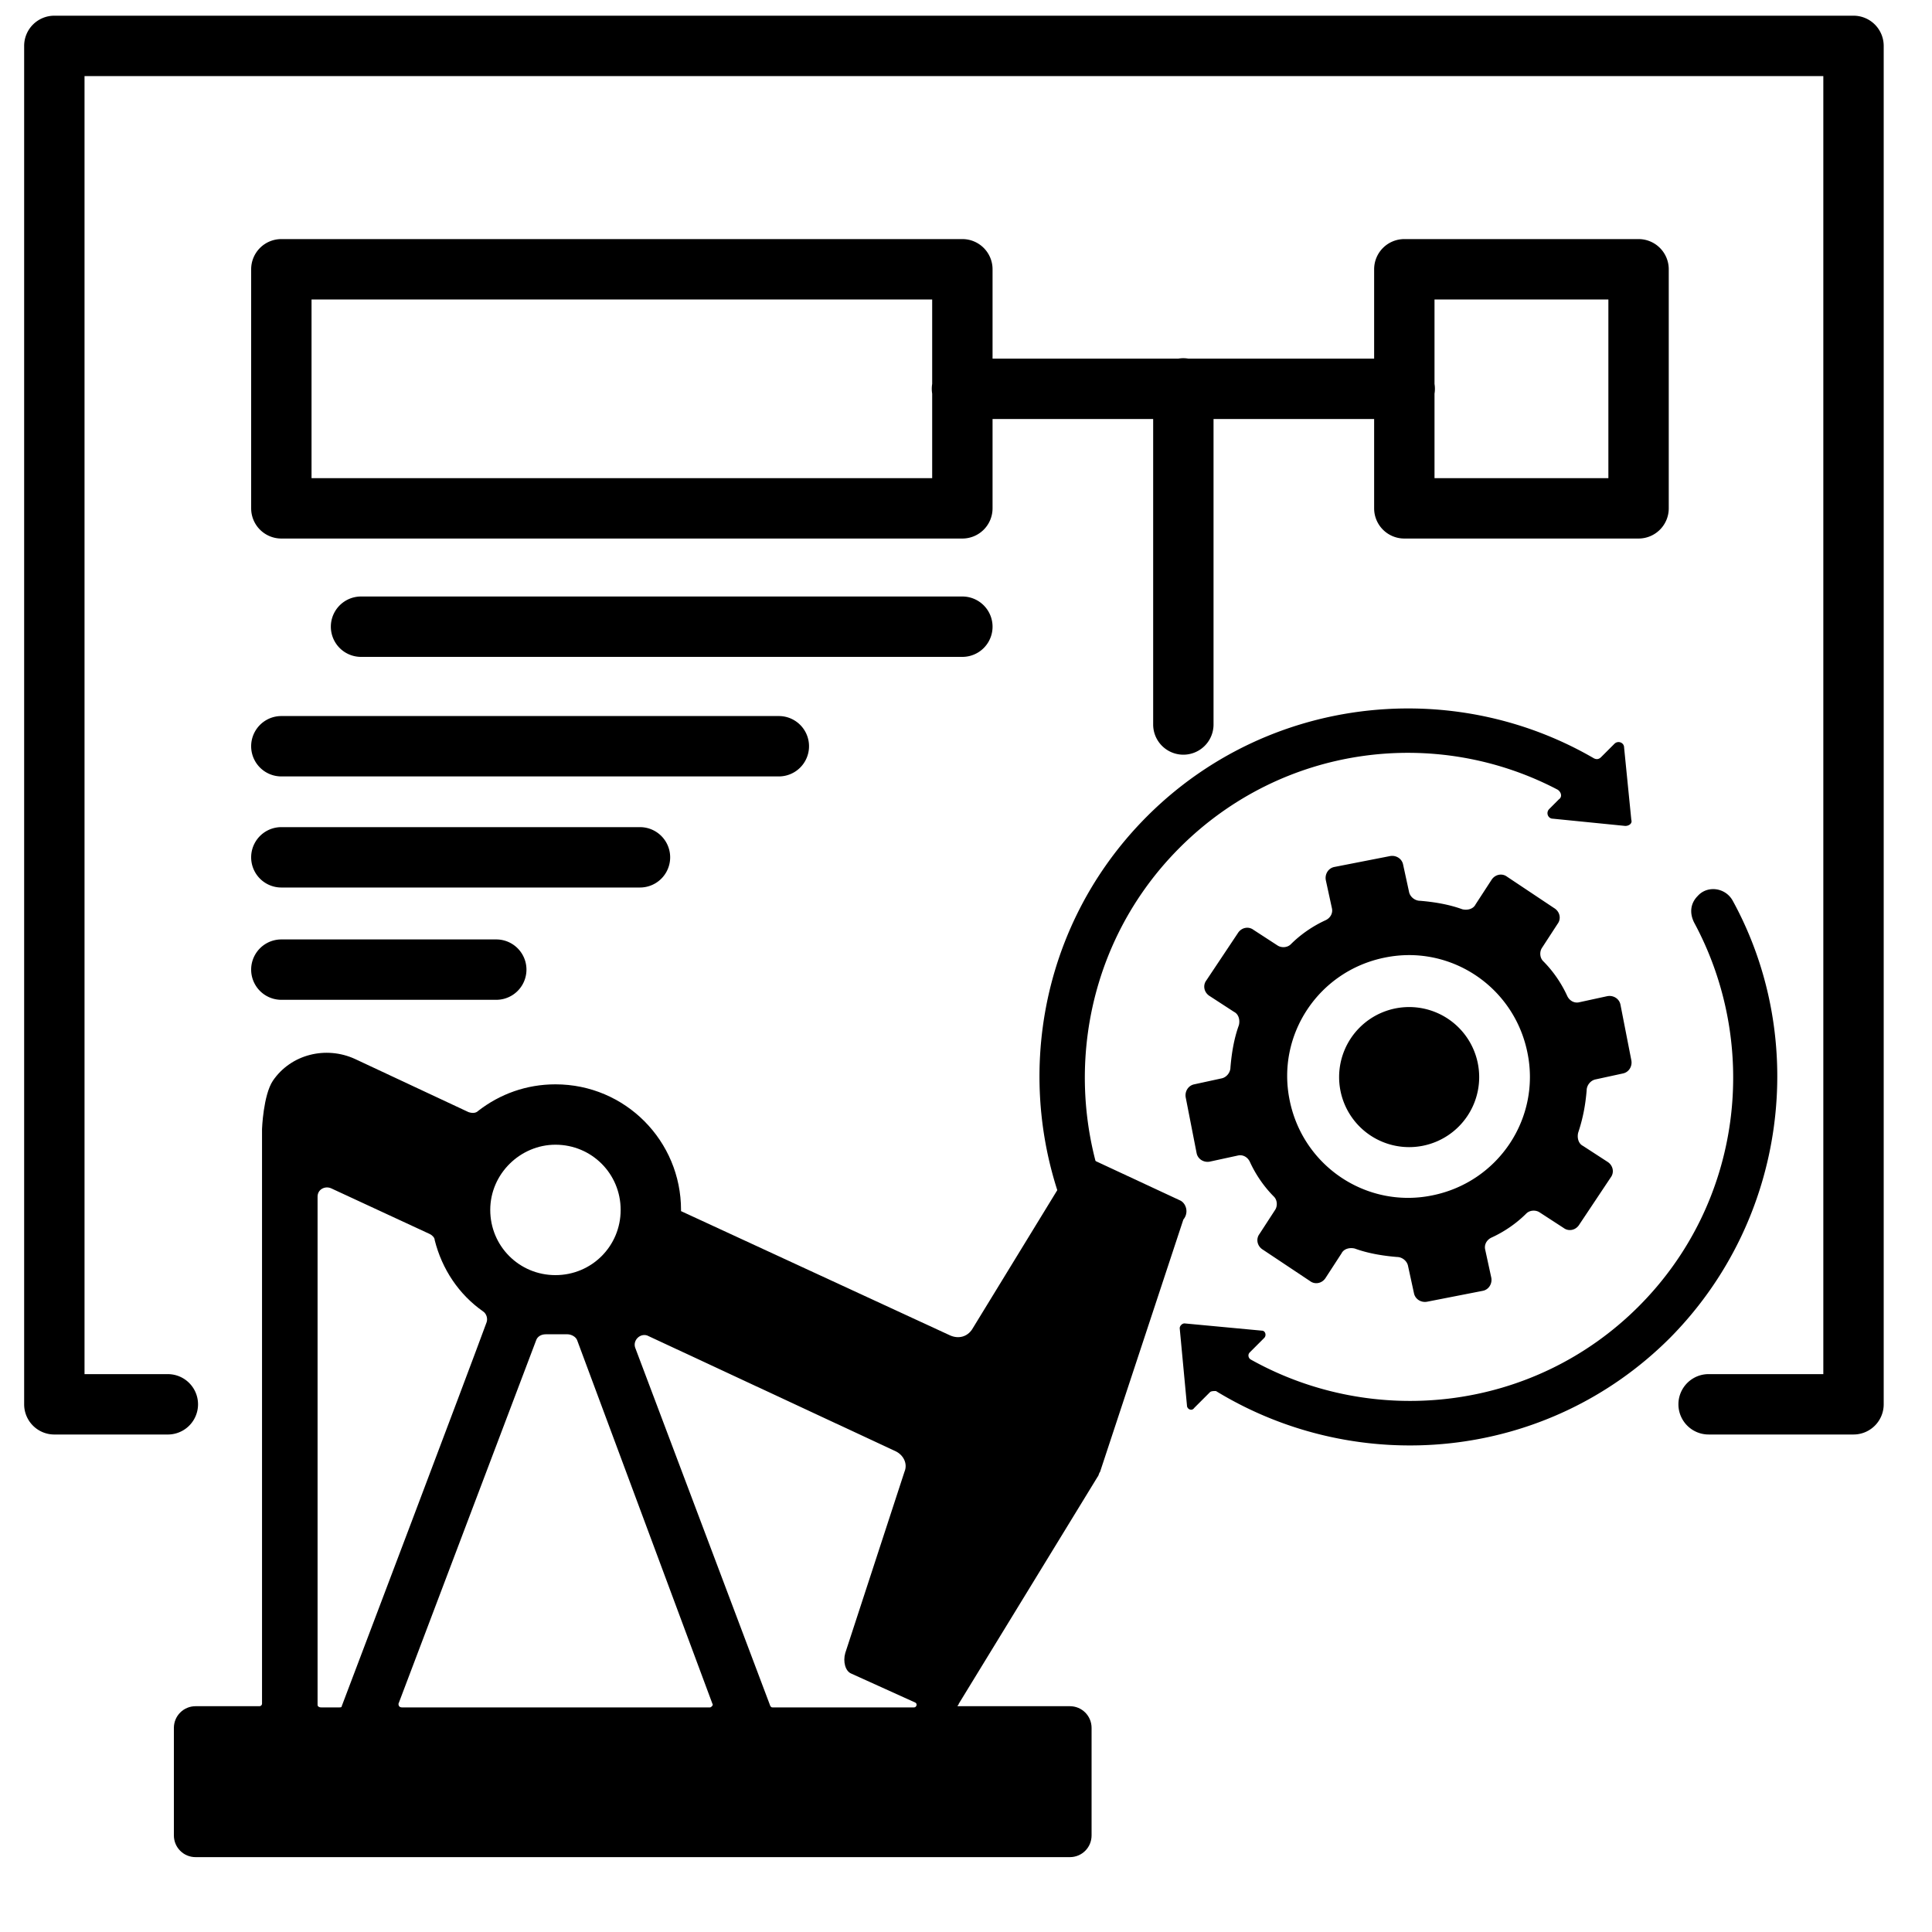 <svg xmlns="http://www.w3.org/2000/svg" viewBox="0 0 160 160"><path d="m 4.5,1.300 a 2.500,2.500 0 0 0 -2.5,2.5 L 2,116.300 a 2.500,2.500 0 0 0 2.5,2.5 l 9.400,0 a 2.500,2.500 0 1 0 0,-5 L 7,113.800 7,6.300 l 144,0 0,107.499 -9.5,0 a 2.500,2.500 0 1 0 0,5 l 12,0 a 2.500,2.500 0 0 0 2.5,-2.5 L 156,3.800 a 2.500,2.500 0 0 0 -2.5,-2.5 l -149,0 z" /><path d="M 23.300 19.800 A 2.500 2.500 0 0 0 20.800 22.300 L 20.800 42.099 A 2.500 2.500 0 0 0 23.300 44.599 L 79.699 44.599 A 2.500 2.500 0 0 0 82.199 42.099 L 82.199 34.699 L 95.5 34.699 L 95.5 60 A 2.500 2.500 0 1 0 100.5 60 L 100.5 34.699 L 113.800 34.699 L 113.800 42.099 A 2.500 2.500 0 0 0 116.300 44.599 L 135.699 44.599 A 2.500 2.500 0 0 0 138.199 42.099 L 138.199 22.300 A 2.500 2.500 0 0 0 135.699 19.800 L 116.300 19.800 A 2.500 2.500 0 0 0 113.800 22.300 L 113.800 29.699 L 98.404 29.699 A 2.500 2.500 0 0 0 97.962 29.664 A 2.500 2.500 0 0 0 97.595 29.699 L 82.199 29.699 L 82.199 22.300 A 2.500 2.500 0 0 0 79.699 19.800 L 23.300 19.800 z M 25.800 24.800 L 77.199 24.800 L 77.199 31.794 A 2.500 2.500 0 0 0 77.199 32.603 L 77.199 39.599 L 25.800 39.599 L 25.800 24.800 z M 118.800 24.800 L 133.199 24.800 L 133.199 39.599 L 118.800 39.599 L 118.800 32.603 A 2.500 2.500 0 0 0 118.800 31.794 L 118.800 24.800 z M 29.900 49.400 A 2.500 2.500 0 1 0 29.900 54.400 L 79.699 54.400 A 2.500 2.500 0 1 0 79.699 49.400 L 29.900 49.400 z M 116.248 58.673 C 108.539 58.765 100.859 61.740 95 67.599 C 85.2 77.399 83.500 92.200 89.800 103.800 C 90.400 104.900 91.899 105.099 92.699 104.199 C 93.299 103.599 93.4 102.8 93 102 C 87.6 91.8 89.099 78.799 97.699 70.199 C 106.199 61.699 118.9 60.100 129 65.400 C 129.3 65.600 129.399 65.999 129.099 66.199 L 128.300 67 C 128.000 67.3 128.199 67.800 128.599 67.800 L 134.599 68.400 C 134.899 68.400 135.199 68.200 135.099 67.900 L 134.5 61.900 C 134.5 61.500 133.999 61.299 133.699 61.599 L 132.599 62.699 C 132.399 62.899 132.2 62.900 132 62.800 C 127.612 60.250 122.719 58.880 117.789 58.693 C 117.275 58.673 116.761 58.667 116.248 58.673 z M 23.300 59.300 A 2.500 2.500 0 1 0 23.300 64.300 L 64.5 64.300 A 2.500 2.500 0 1 0 64.5 59.300 L 23.300 59.300 z M 23.300 68.5 A 2.500 2.500 0 1 0 23.300 73.5 L 53 73.5 A 2.500 2.500 0 1 0 53 68.5 L 23.300 68.5 z M 115.468 70.896 C 115.35 70.874 115.224 70.875 115.099 70.900 L 110.5 71.800 C 110 71.900 109.700 72.400 109.800 72.900 L 110.300 75.199 C 110.400 75.599 110.200 75.999 109.800 76.199 C 108.700 76.699 107.700 77.399 106.900 78.199 C 106.600 78.499 106.100 78.500 105.800 78.300 L 103.800 77 C 103.400 76.7 102.8 76.800 102.5 77.300 L 99.900 81.199 C 99.600 81.599 99.699 82.2 100.199 82.5 L 102.199 83.800 C 102.599 84.000 102.699 84.500 102.599 84.900 C 102.199 86.000 102.000 87.200 101.900 88.400 C 101.900 88.800 101.599 89.200 101.199 89.300 L 98.900 89.800 C 98.400 89.900 98.099 90.400 98.199 90.900 L 99.099 95.5 C 99.199 96 99.699 96.299 100.199 96.199 L 102.5 95.699 C 102.9 95.599 103.3 95.799 103.5 96.199 C 104 97.299 104.7 98.299 105.5 99.099 C 105.8 99.399 105.799 99.899 105.599 100.199 L 104.300 102.199 C 104.000 102.599 104.099 103.2 104.599 103.5 L 108.5 106.099 C 108.9 106.399 109.500 106.300 109.800 105.800 L 111.099 103.800 C 111.299 103.400 111.799 103.300 112.199 103.400 C 113.299 103.800 114.499 103.999 115.699 104.099 C 116.099 104.099 116.499 104.400 116.599 104.800 L 117.099 107.099 C 117.199 107.599 117.699 107.900 118.199 107.800 L 122.800 106.900 C 123.300 106.800 123.6 106.300 123.5 105.800 L 123 103.5 C 122.9 103.1 123.1 102.7 123.5 102.5 C 124.6 102 125.600 101.3 126.400 100.5 C 126.700 100.2 127.2 100.200 127.5 100.400 L 129.5 101.699 C 129.9 101.999 130.500 101.900 130.800 101.400 L 133.400 97.5 C 133.700 97.1 133.599 96.499 133.099 96.199 L 131.099 94.900 C 130.699 94.700 130.599 94.200 130.699 93.800 C 131.099 92.600 131.300 91.500 131.400 90.300 C 131.400 89.900 131.699 89.500 132.099 89.400 L 134.400 88.900 C 134.900 88.800 135.199 88.300 135.099 87.800 L 134.199 83.199 C 134.099 82.699 133.599 82.4 133.099 82.5 L 130.800 83 C 130.400 83.1 130.000 82.9 129.800 82.5 C 129.300 81.4 128.600 80.399 127.800 79.599 C 127.500 79.299 127.499 78.8 127.699 78.5 L 129 76.5 C 129.3 76.1 129.199 75.499 128.699 75.199 L 124.800 72.599 C 124.400 72.299 123.8 72.400 123.5 72.900 L 122.199 74.900 C 121.999 75.300 121.499 75.400 121.099 75.300 C 119.999 74.900 118.799 74.699 117.599 74.599 C 117.199 74.599 116.799 74.300 116.699 73.900 L 116.199 71.599 C 116.124 71.224 115.825 70.962 115.468 70.896 z M 141.710 73.640 C 141.298 73.679 140.899 73.861 140.599 74.199 C 139.999 74.799 139.900 75.600 140.300 76.400 C 145.800 86.600 144.299 99.599 135.699 108.199 C 126.999 116.899 113.799 118.299 103.599 112.599 C 103.399 112.499 103.3 112.2 103.5 112 L 104.699 110.800 C 104.899 110.600 104.8 110.199 104.5 110.199 L 98.099 109.599 C 97.899 109.599 97.699 109.8 97.699 110 L 98.300 116.400 C 98.300 116.700 98.700 116.899 98.900 116.599 L 100.199 115.300 C 100.299 115.200 100.499 115.199 100.699 115.199 C 112.499 122.399 128.100 121.000 138.300 110.800 C 148.000 101.000 149.8 86.099 143.5 74.599 C 143.125 73.912 142.398 73.576 141.710 73.640 z M 23.300 77.800 A 2.500 2.500 0 1 0 23.300 82.800 L 41.099 82.800 A 2.500 2.500 0 1 0 41.099 77.800 L 23.300 77.800 z M 116.712 79.097 C 121.359 79.105 125.537 82.386 126.5 87.199 C 127.6 92.599 124.099 97.9 118.599 99 C 113.199 100.1 107.900 96.599 106.800 91.099 C 105.700 85.699 109.199 80.400 114.699 79.300 C 115.374 79.163 116.049 79.096 116.712 79.097 z M 116.699 83.400 A 5.800 5.800 0 0 0 110.900 89.199 A 5.800 5.800 0 0 0 116.699 95 A 5.800 5.800 0 0 0 122.5 89.199 A 5.800 5.800 0 0 0 116.699 83.400 z " /><path d="M97.7,99.4L90.4,96c-0.6-0.3-1.3,0-1.7,0.7l-8.2,13.4c-0.4,0.6-1.1,0.8-1.8,0.5l-22.3-10.3c0,0,0-0.1,0-0.1  c0-5.7-4.6-10.4-10.4-10.4c-2.4,0-4.6,0.8-6.4,2.2c-0.2,0.2-0.5,0.2-0.8,0.1l-9.4-4.4c-2.4-1.1-5.3-0.4-6.8,1.8  c-0.8,1.2-0.9,4-0.9,4v47.6c0,0.1-0.1,0.2-0.2,0.2h-5.3c-1,0-1.8,0.8-1.8,1.8v8.9c0,1,0.8,1.8,1.8,1.8h72.4c1,0,1.8-0.8,1.8-1.8  v-8.9c0-1-0.8-1.8-1.8-1.8h-9.3c0-0.1,0.1-0.1,0.1-0.2l11.5-18.8c0.1-0.1,0.1-0.3,0.2-0.4l6.9-20.9C98.5,100.4,98.2,99.6,97.7,99.4z   M46,94.8c3,0,5.4,2.4,5.4,5.4c0,3-2.4,5.4-5.4,5.4c-3,0-5.4-2.4-5.4-5.4C40.6,97.2,43.1,94.8,46,94.8z M26.3,141.2V99.1  c0-0.6,0.6-0.9,1.1-0.7l8.2,3.8c0.2,0.1,0.4,0.3,0.4,0.5c0.6,2.4,2,4.5,4,5.9c0.3,0.2,0.4,0.6,0.3,0.9c-1.5,4.1-11.2,29.7-12,31.8  c0,0.1-0.1,0.1-0.2,0.1h-1.5C26.4,141.4,26.3,141.3,26.3,141.2z M33,141.1L44.4,111c0.1-0.3,0.4-0.5,0.8-0.5c0.3,0,0.6,0,0.9,0  c0.3,0,0.6,0,0.9,0c0.3,0,0.7,0.2,0.8,0.5L59,141.1c0.1,0.1-0.1,0.3-0.2,0.3H33.3C33.1,141.4,33,141.3,33,141.1z M63.8,141.3  l-11.2-29.7c-0.2-0.6,0.4-1.2,1-1l20.6,9.6c0.6,0.3,1,1,0.7,1.7l-4.9,15c-0.2,0.7,0,1.5,0.5,1.7l5.3,2.4c0.2,0.1,0.1,0.4-0.1,0.4H64  C63.9,141.4,63.9,141.4,63.8,141.3z" /></svg>
